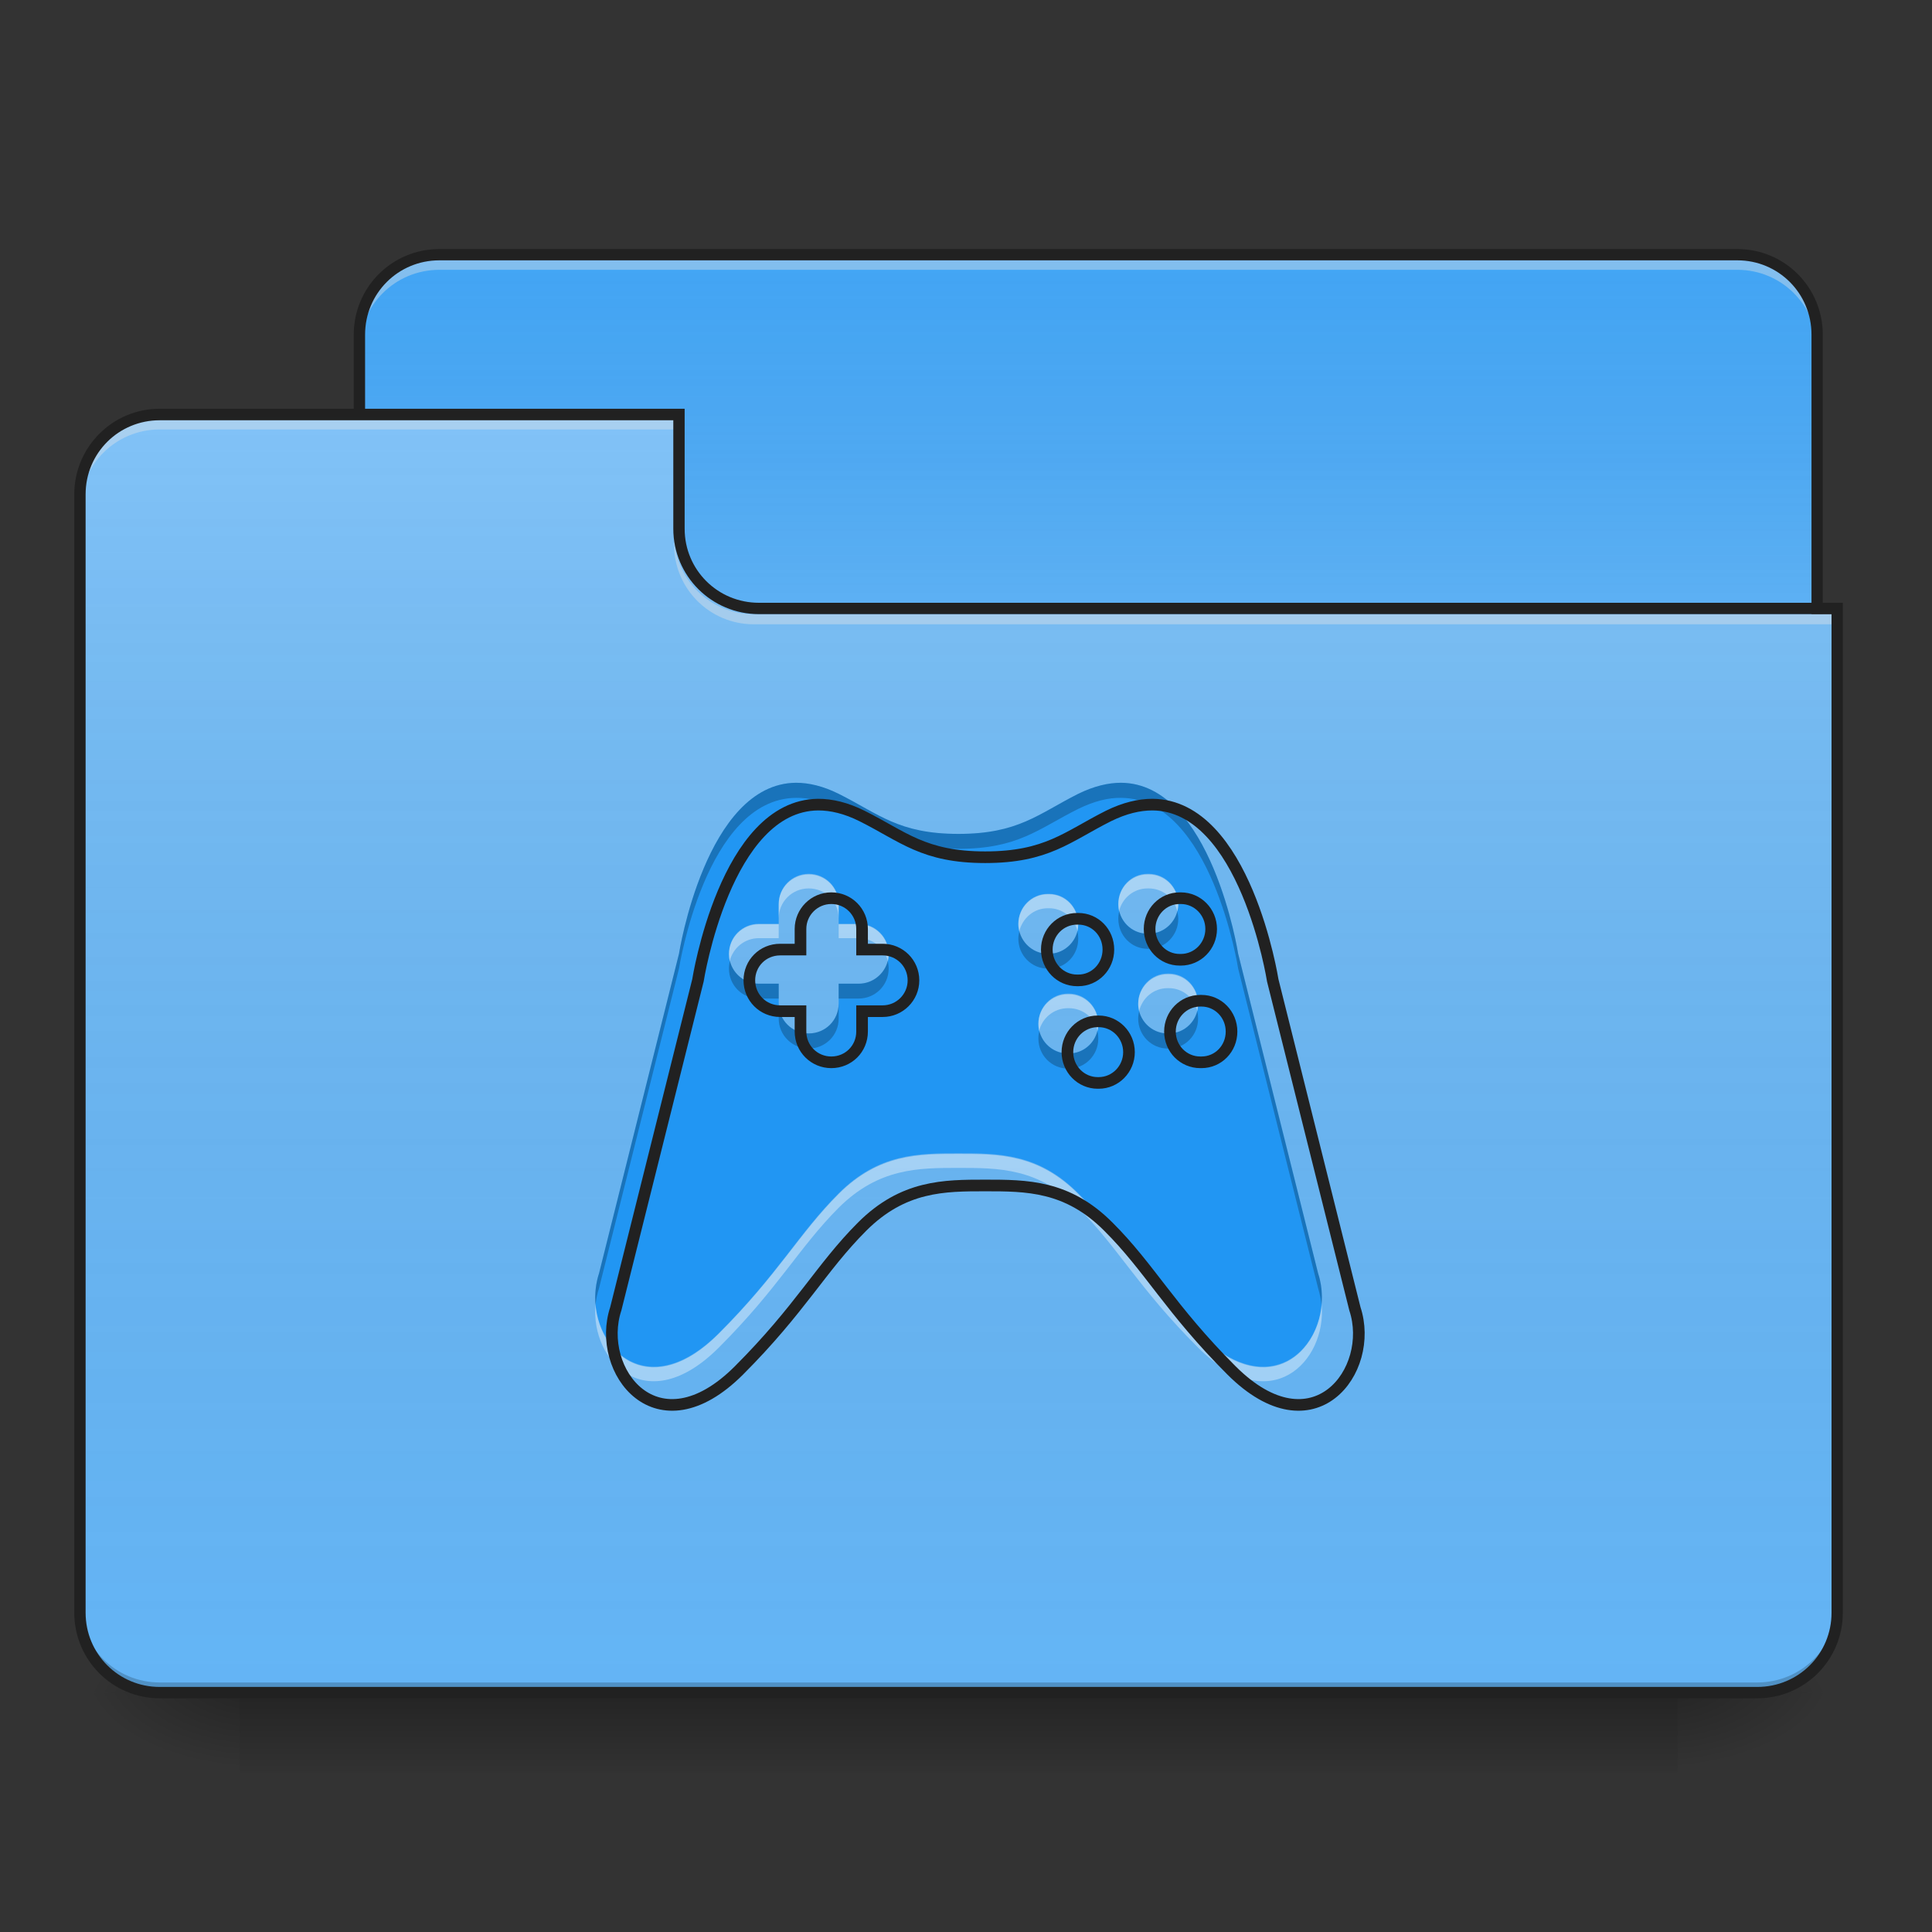 <?xml version="1.0" encoding="UTF-8"?>
<svg xmlns="http://www.w3.org/2000/svg" xmlns:xlink="http://www.w3.org/1999/xlink" width="32px" height="32px" viewBox="0 0 32 32" version="1.1">
<rect x="0" y="0" width="32" height="32" fill="#333333" stroke="none"/>
<defs>
<linearGradient id="linear0" gradientUnits="userSpaceOnUse" x1="254" y1="233.5" x2="254" y2="254.667" gradientTransform="matrix(0.063,0,0,0.063,-0,13.439)">
<stop offset="0" style="stop-color:rgb(0%,0%,0%);stop-opacity:0.275;"/>
<stop offset="1" style="stop-color:rgb(0%,0%,0%);stop-opacity:0;"/>
</linearGradient>
<radialGradient id="radial0" gradientUnits="userSpaceOnUse" cx="450.909" cy="189.579" fx="450.909" fy="189.579" r="21.167" gradientTransform="matrix(0,-0.078,-0.141,-0,54.115,63.595)">
<stop offset="0" style="stop-color:rgb(0%,0%,0%);stop-opacity:0.314;"/>
<stop offset="0.222" style="stop-color:rgb(0%,0%,0%);stop-opacity:0.275;"/>
<stop offset="1" style="stop-color:rgb(0%,0%,0%);stop-opacity:0;"/>
</radialGradient>
<radialGradient id="radial1" gradientUnits="userSpaceOnUse" cx="450.909" cy="189.579" fx="450.909" fy="189.579" r="21.167" gradientTransform="matrix(-0,0.078,0.141,0,-22.362,-7.527)">
<stop offset="0" style="stop-color:rgb(0%,0%,0%);stop-opacity:0.314;"/>
<stop offset="0.222" style="stop-color:rgb(0%,0%,0%);stop-opacity:0.275;"/>
<stop offset="1" style="stop-color:rgb(0%,0%,0%);stop-opacity:0;"/>
</radialGradient>
<radialGradient id="radial2" gradientUnits="userSpaceOnUse" cx="450.909" cy="189.579" fx="450.909" fy="189.579" r="21.167" gradientTransform="matrix(-0,-0.078,0.141,-0,-22.362,63.595)">
<stop offset="0" style="stop-color:rgb(0%,0%,0%);stop-opacity:0.314;"/>
<stop offset="0.222" style="stop-color:rgb(0%,0%,0%);stop-opacity:0.275;"/>
<stop offset="1" style="stop-color:rgb(0%,0%,0%);stop-opacity:0;"/>
</radialGradient>
<radialGradient id="radial3" gradientUnits="userSpaceOnUse" cx="450.909" cy="189.579" fx="450.909" fy="189.579" r="21.167" gradientTransform="matrix(0,0.078,-0.141,0,54.115,-7.527)">
<stop offset="0" style="stop-color:rgb(0%,0%,0%);stop-opacity:0.314;"/>
<stop offset="0.222" style="stop-color:rgb(0%,0%,0%);stop-opacity:0.275;"/>
<stop offset="1" style="stop-color:rgb(0%,0%,0%);stop-opacity:0;"/>
</radialGradient>
<linearGradient id="linear1" gradientUnits="userSpaceOnUse" x1="254" y1="-147.5" x2="254" y2="-31.083" gradientTransform="matrix(0.063,0,0,0.063,0,13.439)">
<stop offset="0" style="stop-color:rgb(64.314%,64.314%,64.314%);stop-opacity:0;"/>
<stop offset="1" style="stop-color:rgb(100%,100%,100%);stop-opacity:0.196;"/>
</linearGradient>
<linearGradient id="linear2" gradientUnits="userSpaceOnUse" x1="254" y1="233.5" x2="254" y2="-105.167" gradientTransform="matrix(0.063,0,0,0.063,-0,13.439)">
<stop offset="0" style="stop-color:rgb(34.51%,34.51%,34.51%);stop-opacity:0;"/>
<stop offset="1" style="stop-color:rgb(98.039%,98.039%,98.039%);stop-opacity:0.196;"/>
</linearGradient>
</defs>
<g id="surface1">
<path style=" stroke:none;fill-rule:nonzero;fill:url(#linear0);" d="M 3.969 28.035 L 27.785 28.035 L 27.785 29.355 L 3.969 29.355 Z M 3.969 28.035 "/>
<path style=" stroke:none;fill-rule:nonzero;fill:url(#radial0);" d="M 27.785 28.035 L 30.43 28.035 L 30.43 26.711 L 27.785 26.711 Z M 27.785 28.035 "/>
<path style=" stroke:none;fill-rule:nonzero;fill:url(#radial1);" d="M 3.969 28.035 L 1.324 28.035 L 1.324 29.355 L 3.969 29.355 Z M 3.969 28.035 "/>
<path style=" stroke:none;fill-rule:nonzero;fill:url(#radial2);" d="M 3.969 28.035 L 1.324 28.035 L 1.324 26.711 L 3.969 26.711 Z M 3.969 28.035 "/>
<path style=" stroke:none;fill-rule:nonzero;fill:url(#radial3);" d="M 27.785 28.035 L 30.43 28.035 L 30.43 29.355 L 27.785 29.355 Z M 27.785 28.035 "/>
<path style=" stroke:none;fill-rule:nonzero;fill:rgb(25.882%,64.706%,96.078%);fill-opacity:1;" d="M 7.277 4.219 L 28.777 4.219 C 29.508 4.219 30.098 4.812 30.098 5.543 L 30.098 10.504 C 30.098 11.234 29.508 11.828 28.777 11.828 L 7.277 11.828 C 6.547 11.828 5.953 11.234 5.953 10.504 L 5.953 5.543 C 5.953 4.812 6.547 4.219 7.277 4.219 Z M 7.277 4.219 "/>
<path style=" stroke:none;fill-rule:nonzero;fill:url(#linear1);" d="M 7.277 4.219 L 28.777 4.219 C 29.508 4.219 30.098 4.812 30.098 5.543 L 30.098 10.504 C 30.098 11.234 29.508 11.828 28.777 11.828 L 7.277 11.828 C 6.547 11.828 5.953 11.234 5.953 10.504 L 5.953 5.543 C 5.953 4.812 6.547 4.219 7.277 4.219 Z M 7.277 4.219 "/>
<path style=" stroke:none;fill-rule:nonzero;fill:rgb(90.196%,90.196%,90.196%);fill-opacity:0.392;" d="M 7.277 4.301 C 6.543 4.301 5.953 4.891 5.953 5.625 L 5.953 5.789 C 5.953 5.059 6.543 4.469 7.277 4.469 L 28.777 4.469 C 29.508 4.469 30.098 5.059 30.098 5.789 L 30.098 5.625 C 30.098 4.891 29.508 4.301 28.777 4.301 Z M 7.277 4.301 "/>
<path style=" stroke:none;fill-rule:nonzero;fill:rgb(12.941%,12.941%,12.941%);fill-opacity:1;" d="M 7.277 4.125 C 6.492 4.125 5.859 4.758 5.859 5.543 L 5.859 10.504 C 5.859 11.285 6.492 11.922 7.277 11.922 L 28.777 11.922 C 29.559 11.922 30.191 11.285 30.191 10.504 L 30.191 5.543 C 30.191 4.758 29.559 4.125 28.777 4.125 Z M 7.277 4.312 L 28.777 4.312 C 29.457 4.312 30.004 4.859 30.004 5.543 L 30.004 10.504 C 30.004 11.188 29.457 11.734 28.777 11.734 L 7.277 11.734 C 6.594 11.734 6.047 11.188 6.047 10.504 L 6.047 5.543 C 6.047 4.859 6.594 4.312 7.277 4.312 Z M 7.277 4.312 "/>
<path style=" stroke:none;fill-rule:nonzero;fill:rgb(39.216%,70.98%,96.471%);fill-opacity:1;" d="M 2.645 6.863 C 1.914 6.863 1.324 7.457 1.324 8.188 L 1.324 26.711 C 1.324 27.445 1.914 28.035 2.645 28.035 L 29.105 28.035 C 29.84 28.035 30.43 27.445 30.43 26.711 L 30.43 10.172 L 12.57 10.172 C 11.836 10.172 11.246 9.582 11.246 8.852 L 11.246 6.863 Z M 2.645 6.863 "/>
<path style=" stroke:none;fill-rule:nonzero;fill:url(#linear2);" d="M 2.645 6.863 C 1.914 6.863 1.324 7.457 1.324 8.188 L 1.324 26.711 C 1.324 27.445 1.914 28.035 2.645 28.035 L 29.105 28.035 C 29.84 28.035 30.43 27.445 30.43 26.711 L 30.43 10.172 L 12.57 10.172 C 11.836 10.172 11.246 9.582 11.246 8.852 L 11.246 6.863 Z M 2.645 6.863 "/>
<path style=" stroke:none;fill-rule:nonzero;fill:rgb(0%,0%,0%);fill-opacity:0.196;" d="M 2.645 28.035 C 1.914 28.035 1.324 27.445 1.324 26.711 L 1.324 26.547 C 1.324 27.277 1.914 27.867 2.645 27.867 L 29.105 27.867 C 29.84 27.867 30.43 27.277 30.43 26.547 L 30.43 26.711 C 30.43 27.445 29.84 28.035 29.105 28.035 Z M 2.645 28.035 "/>
<path style=" stroke:none;fill-rule:nonzero;fill:rgb(90.196%,90.196%,90.196%);fill-opacity:0.392;" d="M 2.645 6.949 C 1.914 6.949 1.324 7.539 1.324 8.27 L 1.324 8.438 C 1.324 7.703 1.914 7.113 2.645 7.113 L 11.246 7.113 L 11.246 6.949 Z M 2.645 6.949 "/>
<path style=" stroke:none;fill-rule:nonzero;fill:rgb(90.196%,90.196%,90.196%);fill-opacity:0.392;" d="M 12.484 10.34 C 11.754 10.34 11.164 9.75 11.164 9.016 L 11.164 8.852 C 11.164 9.582 11.754 10.176 12.484 10.172 L 30.43 10.172 L 30.43 10.34 Z M 12.484 10.34 "/>
<path style=" stroke:none;fill-rule:nonzero;fill:rgb(12.941%,12.941%,12.941%);fill-opacity:1;" d="M 2.645 6.77 C 1.863 6.77 1.23 7.406 1.23 8.188 L 1.23 26.711 C 1.23 27.496 1.863 28.129 2.645 28.129 L 29.105 28.129 C 29.891 28.129 30.523 27.496 30.523 26.711 L 30.523 9.984 L 12.57 9.984 C 11.887 9.984 11.34 9.438 11.34 8.758 L 11.34 6.77 Z M 2.645 6.961 L 11.152 6.961 L 11.152 8.758 C 11.152 9.539 11.785 10.172 12.57 10.172 L 30.336 10.172 L 30.336 26.711 C 30.336 27.395 29.789 27.941 29.105 27.941 L 2.645 27.941 C 1.965 27.941 1.418 27.395 1.418 26.711 L 1.418 8.188 C 1.418 7.504 1.965 6.961 2.645 6.961 Z M 2.645 6.961 "/>
<path style=" stroke:none;fill-rule:nonzero;fill:rgb(12.941%,58.824%,95.294%);fill-opacity:1;" d="M 13.184 12.965 C 11.688 12.977 11.246 15.797 11.246 15.797 L 9.922 21.09 C 9.594 22.082 10.586 23.402 11.906 22.082 C 12.898 21.09 13.23 20.426 13.891 19.766 C 14.555 19.102 15.215 19.102 15.875 19.102 C 16.539 19.102 17.199 19.102 17.859 19.766 C 18.523 20.426 18.852 21.09 19.844 22.082 C 21.168 23.402 22.16 22.082 21.832 21.09 L 20.508 15.797 C 20.508 15.797 20.066 12.977 18.57 12.965 C 18.355 12.965 18.121 13.02 17.859 13.148 C 17.199 13.48 16.867 13.812 15.875 13.812 C 14.883 13.812 14.555 13.48 13.891 13.148 C 13.633 13.02 13.398 12.965 13.184 12.965 Z M 13.395 14.473 C 13.672 14.473 13.891 14.695 13.891 14.969 L 13.891 15.301 L 14.223 15.301 C 14.496 15.301 14.719 15.52 14.719 15.797 C 14.719 16.07 14.496 16.293 14.223 16.293 L 13.891 16.293 L 13.891 16.621 C 13.891 16.898 13.672 17.117 13.395 17.117 C 13.121 17.117 12.898 16.898 12.898 16.621 L 12.898 16.293 L 12.57 16.293 C 12.293 16.293 12.074 16.07 12.074 15.797 C 12.074 15.52 12.293 15.301 12.57 15.301 L 12.898 15.301 L 12.898 14.969 C 12.898 14.695 13.121 14.473 13.395 14.473 Z M 19.008 14.473 L 19.027 14.473 C 19.297 14.473 19.516 14.695 19.516 14.969 C 19.516 15.242 19.297 15.465 19.027 15.465 L 19.008 15.465 C 18.738 15.465 18.523 15.242 18.523 14.969 C 18.523 14.695 18.738 14.473 19.008 14.473 Z M 17.355 14.805 L 17.375 14.805 C 17.645 14.805 17.859 15.023 17.859 15.301 C 17.859 15.574 17.645 15.797 17.375 15.797 L 17.355 15.797 C 17.086 15.797 16.867 15.574 16.867 15.301 C 16.867 15.023 17.086 14.805 17.355 14.805 Z M 19.34 16.125 L 19.359 16.125 C 19.629 16.125 19.844 16.348 19.844 16.621 C 19.844 16.898 19.629 17.117 19.359 17.117 L 19.34 17.117 C 19.07 17.117 18.852 16.898 18.852 16.621 C 18.852 16.348 19.07 16.125 19.34 16.125 Z M 17.688 16.457 L 17.703 16.457 C 17.973 16.457 18.191 16.68 18.191 16.953 C 18.191 17.227 17.973 17.449 17.703 17.449 L 17.688 17.449 C 17.418 17.449 17.199 17.227 17.199 16.953 C 17.199 16.68 17.418 16.457 17.688 16.457 Z M 17.688 16.457 "/>
<path style=" stroke:none;fill-rule:nonzero;fill:rgb(0%,0%,0%);fill-opacity:0.235;" d="M 13.184 12.965 C 11.688 12.977 11.246 15.797 11.246 15.797 L 9.922 21.09 C 9.867 21.258 9.848 21.441 9.863 21.613 C 9.875 21.52 9.891 21.426 9.922 21.336 L 11.246 16.043 C 11.246 16.043 11.688 13.227 13.184 13.215 C 13.398 13.211 13.633 13.27 13.891 13.398 C 14.555 13.727 14.883 14.059 15.875 14.059 C 16.867 14.059 17.199 13.727 17.859 13.398 C 18.121 13.27 18.355 13.211 18.57 13.215 C 20.066 13.227 20.508 16.043 20.508 16.043 L 21.832 21.336 C 21.859 21.426 21.879 21.52 21.887 21.613 C 21.906 21.438 21.887 21.258 21.832 21.09 L 20.508 15.797 C 20.508 15.797 20.066 12.977 18.57 12.965 C 18.355 12.965 18.121 13.02 17.859 13.148 C 17.199 13.48 16.867 13.812 15.875 13.812 C 14.883 13.812 14.555 13.48 13.891 13.148 C 13.633 13.02 13.398 12.965 13.184 12.965 Z M 18.539 15.094 C 18.527 15.133 18.523 15.176 18.523 15.219 C 18.523 15.492 18.738 15.715 19.008 15.715 L 19.027 15.715 C 19.297 15.715 19.516 15.492 19.516 15.219 C 19.516 15.176 19.508 15.133 19.5 15.094 C 19.445 15.309 19.254 15.465 19.027 15.465 L 19.008 15.465 C 18.781 15.465 18.59 15.309 18.539 15.094 Z M 16.883 15.422 C 16.875 15.465 16.867 15.504 16.867 15.547 C 16.867 15.824 17.086 16.043 17.355 16.043 L 17.375 16.043 C 17.645 16.043 17.859 15.824 17.859 15.547 C 17.859 15.504 17.855 15.465 17.848 15.422 C 17.793 15.637 17.602 15.797 17.375 15.797 L 17.355 15.797 C 17.129 15.797 16.938 15.637 16.883 15.422 Z M 12.09 15.918 C 12.078 15.961 12.074 16 12.074 16.043 C 12.074 16.32 12.293 16.539 12.57 16.539 L 12.898 16.539 L 12.898 16.293 L 12.57 16.293 C 12.336 16.293 12.145 16.133 12.09 15.918 Z M 14.703 15.918 C 14.648 16.133 14.453 16.293 14.223 16.293 L 13.891 16.293 L 13.891 16.539 L 14.223 16.539 C 14.496 16.539 14.719 16.32 14.719 16.043 C 14.719 16 14.715 15.961 14.703 15.918 Z M 12.898 16.621 L 12.898 16.871 C 12.898 17.145 13.121 17.367 13.395 17.367 C 13.672 17.367 13.891 17.145 13.891 16.871 L 13.891 16.621 C 13.891 16.898 13.672 17.117 13.395 17.117 C 13.121 17.117 12.898 16.898 12.898 16.621 Z M 18.867 16.746 C 18.859 16.785 18.852 16.828 18.852 16.871 C 18.852 17.145 19.07 17.367 19.34 17.367 L 19.359 17.367 C 19.629 17.367 19.844 17.145 19.844 16.871 C 19.844 16.828 19.84 16.785 19.832 16.746 C 19.777 16.961 19.586 17.117 19.359 17.117 L 19.34 17.117 C 19.113 17.117 18.922 16.961 18.867 16.746 Z M 17.215 17.078 C 17.203 17.117 17.199 17.16 17.199 17.203 C 17.199 17.477 17.418 17.699 17.688 17.699 L 17.703 17.699 C 17.973 17.699 18.191 17.477 18.191 17.203 C 18.191 17.16 18.188 17.117 18.176 17.078 C 18.121 17.293 17.934 17.449 17.703 17.449 L 17.688 17.449 C 17.457 17.449 17.27 17.293 17.215 17.078 Z M 17.215 17.078 "/>
<path style=" stroke:none;fill-rule:nonzero;fill:rgb(100%,100%,100%);fill-opacity:0.392;" d="M 13.395 14.484 C 13.121 14.484 12.898 14.703 12.898 14.98 L 12.898 15.211 C 12.898 14.934 13.121 14.715 13.395 14.715 C 13.672 14.715 13.891 14.934 13.891 15.211 L 13.891 14.98 C 13.891 14.703 13.672 14.484 13.395 14.484 Z M 19.008 14.484 C 18.738 14.484 18.523 14.703 18.523 14.98 C 18.523 15.02 18.527 15.059 18.535 15.094 C 18.586 14.875 18.777 14.715 19.008 14.715 L 19.027 14.715 C 19.258 14.715 19.449 14.875 19.5 15.094 C 19.512 15.059 19.516 15.02 19.516 14.98 C 19.516 14.703 19.297 14.484 19.027 14.484 Z M 17.355 14.812 C 17.086 14.812 16.867 15.035 16.867 15.309 C 16.867 15.352 16.875 15.387 16.883 15.426 C 16.934 15.207 17.125 15.043 17.355 15.043 L 17.375 15.043 C 17.605 15.043 17.797 15.207 17.848 15.426 C 17.855 15.387 17.859 15.352 17.859 15.309 C 17.859 15.035 17.645 14.812 17.375 14.812 Z M 12.57 15.309 C 12.293 15.309 12.074 15.531 12.074 15.805 C 12.074 15.848 12.078 15.883 12.086 15.922 C 12.137 15.703 12.332 15.539 12.57 15.539 L 12.898 15.539 L 12.898 15.309 Z M 13.891 15.309 L 13.891 15.539 L 14.223 15.539 C 14.457 15.539 14.652 15.703 14.707 15.922 C 14.715 15.883 14.719 15.848 14.719 15.805 C 14.719 15.531 14.496 15.309 14.223 15.309 Z M 19.34 16.137 C 19.07 16.137 18.852 16.359 18.852 16.633 C 18.852 16.672 18.859 16.711 18.867 16.75 C 18.918 16.527 19.109 16.367 19.34 16.367 L 19.359 16.367 C 19.59 16.367 19.781 16.527 19.832 16.75 C 19.84 16.711 19.844 16.672 19.844 16.633 C 19.844 16.359 19.629 16.137 19.359 16.137 Z M 17.688 16.469 C 17.418 16.469 17.199 16.688 17.199 16.965 C 17.199 17.004 17.203 17.043 17.211 17.078 C 17.262 16.859 17.457 16.699 17.688 16.699 L 17.703 16.699 C 17.938 16.699 18.129 16.859 18.18 17.078 C 18.188 17.043 18.191 17.004 18.191 16.965 C 18.191 16.688 17.973 16.469 17.703 16.469 Z M 15.875 19.113 C 15.215 19.113 14.555 19.113 13.891 19.777 C 13.23 20.438 12.898 21.098 11.906 22.09 C 10.809 23.191 9.938 22.461 9.863 21.613 C 9.781 22.547 10.707 23.52 11.906 22.32 C 12.898 21.328 13.23 20.668 13.891 20.004 C 14.555 19.344 15.215 19.344 15.875 19.344 C 16.539 19.344 17.199 19.344 17.859 20.004 C 18.523 20.668 18.852 21.328 19.844 22.32 C 21.043 23.52 21.973 22.547 21.891 21.613 C 21.816 22.461 20.945 23.191 19.844 22.09 C 18.852 21.098 18.523 20.438 17.859 19.777 C 17.199 19.113 16.539 19.113 15.875 19.113 Z M 15.875 19.113 "/>
<path style="fill:none;stroke-width:11.339;stroke-linecap:butt;stroke-linejoin:miter;stroke:rgb(12.941%,12.941%,12.941%);stroke-opacity:1;stroke-miterlimit:4;" d="M 797.168 783.941 C 706.704 784.65 680.014 955.184 680.014 955.184 L 599.943 1275.233 C 580.102 1335.227 640.096 1415.062 719.931 1335.227 C 779.926 1275.233 800.002 1235.079 839.92 1195.162 C 880.073 1155.008 919.991 1155.008 959.908 1155.008 C 1000.062 1155.008 1039.979 1155.008 1079.897 1195.162 C 1120.051 1235.079 1139.891 1275.233 1199.885 1335.227 C 1279.957 1415.062 1339.951 1335.227 1320.11 1275.233 L 1240.039 955.184 C 1240.039 955.184 1213.349 784.65 1122.885 783.941 C 1109.894 783.941 1095.722 787.248 1079.897 795.042 C 1039.979 815.119 1019.903 835.196 959.908 835.196 C 899.914 835.196 880.073 815.119 839.92 795.042 C 824.331 787.248 810.159 783.941 797.168 783.941 Z M 809.923 875.113 C 826.693 875.113 839.92 888.577 839.92 905.11 L 839.92 925.187 L 859.997 925.187 C 876.531 925.187 889.994 938.414 889.994 955.184 C 889.994 971.718 876.531 985.182 859.997 985.182 L 839.92 985.182 L 839.92 1005.022 C 839.92 1021.792 826.693 1035.019 809.923 1035.019 C 793.389 1035.019 779.926 1021.792 779.926 1005.022 L 779.926 985.182 L 760.085 985.182 C 743.315 985.182 730.088 971.718 730.088 955.184 C 730.088 938.414 743.315 925.187 760.085 925.187 L 779.926 925.187 L 779.926 905.11 C 779.926 888.577 793.389 875.113 809.923 875.113 Z M 1149.339 875.113 L 1150.52 875.113 C 1166.818 875.113 1180.045 888.577 1180.045 905.11 C 1180.045 921.644 1166.818 935.108 1150.52 935.108 L 1149.339 935.108 C 1133.041 935.108 1120.051 921.644 1120.051 905.11 C 1120.051 888.577 1133.041 875.113 1149.339 875.113 Z M 1049.427 895.19 L 1050.608 895.19 C 1066.906 895.19 1079.897 908.417 1079.897 925.187 C 1079.897 941.721 1066.906 955.184 1050.608 955.184 L 1049.427 955.184 C 1033.13 955.184 1019.903 941.721 1019.903 925.187 C 1019.903 908.417 1033.13 895.19 1049.427 895.19 Z M 1169.416 975.025 L 1170.597 975.025 C 1186.895 975.025 1199.885 988.488 1199.885 1005.022 C 1199.885 1021.792 1186.895 1035.019 1170.597 1035.019 L 1169.416 1035.019 C 1153.118 1035.019 1139.891 1021.792 1139.891 1005.022 C 1139.891 988.488 1153.118 975.025 1169.416 975.025 Z M 1069.504 995.102 L 1070.449 995.102 C 1086.747 995.102 1099.974 1008.565 1099.974 1025.099 C 1099.974 1041.633 1086.747 1055.096 1070.449 1055.096 L 1069.504 1055.096 C 1053.207 1055.096 1039.979 1041.633 1039.979 1025.099 C 1039.979 1008.565 1053.207 995.102 1069.504 995.102 Z M 1069.504 995.102 " transform="matrix(0.017,0,0,0.017,0,0)"/>
</g>
</svg>
